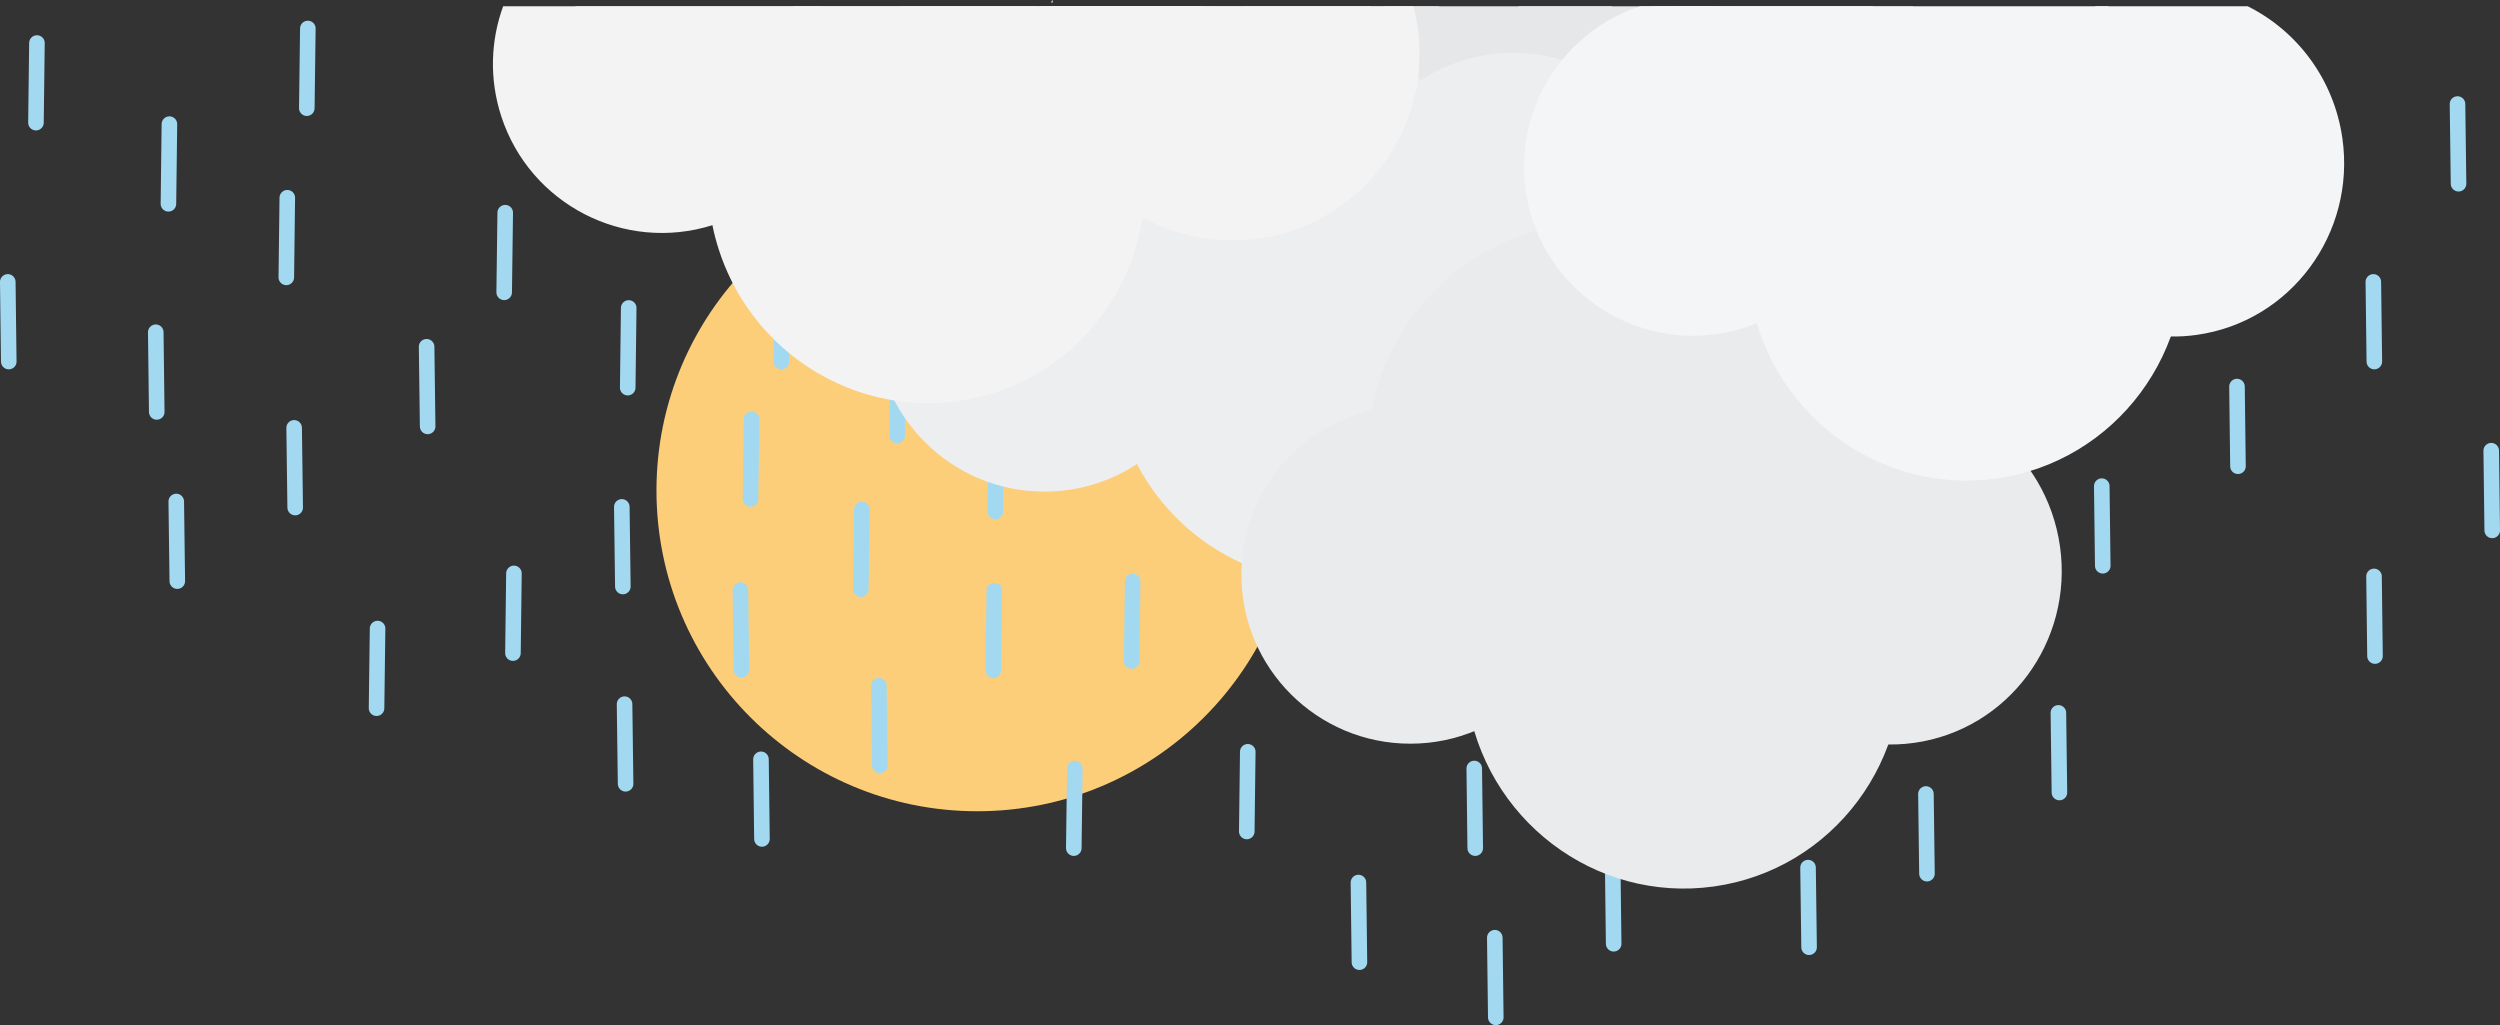 <?xml version="1.0" encoding="UTF-8"?>
<svg id="Laag_1" data-name="Laag 1" xmlns="http://www.w3.org/2000/svg" viewBox="0 0 481.82 197.57"><rect x="0" y="0" width="481.82" height="197.57" fill="#333333" stroke="none"/>
  <defs>
    <style>
      .cls-1 {
        fill: #fcce79;
      }

      .cls-1, .cls-2, .cls-3, .cls-4, .cls-5, .cls-6, .cls-7, .cls-8, .cls-9, .cls-10, .cls-11 {
        stroke-width: 0px;
      }

      .cls-2, .cls-12 {
        fill: none;
      }

      .cls-3 {
        fill: #f3f3f3;
      }

      .cls-4 {
        fill: #c9c9cb;
      }

      .cls-5 {
        fill: #f3f5f7;
      }

      .cls-6 {
        fill: #e5e7e8;
      }

      .cls-7 {
        fill: #b2b2b2;
      }

      .cls-8 {
        fill: #e9ebec;
      }

      .cls-9 {
        fill: #a5a4a4;
      }

      .cls-10 {
        fill: #eceeef;
      }

      .cls-11 {
        fill: #c6c3c4;
      }

      .cls-12 {
        stroke: #a2d9f1;
        stroke-linecap: round;
        stroke-miterlimit: 10;
        stroke-width: 3px;
      }
    </style>
  </defs>
  <g id="Laag_3" data-name="Laag 3">
    <circle class="cls-1" cx="188.34" cy="94.53" r="61.82"/>
  </g>
  <g id="Laag_6" data-name="Laag 6">
    <line class="cls-12" x1="351.62" y1="103.4" x2="351.81" y2="118.76"/>
    <line class="cls-12" x1="284.32" y1="163.46" x2="284.13" y2="148.11"/>
    <line class="cls-12" x1="310.62" y1="151.26" x2="310.42" y2="135.91"/>
    <line class="cls-12" x1="311" y1="181.89" x2="310.81" y2="166.54"/>
    <line class="cls-12" x1="288.09" y1="180.72" x2="288.28" y2="196.07"/>
    <line class="cls-12" x1="329.53" y1="136.62" x2="329.34" y2="121.27"/>
    <line class="cls-12" x1="336.53" y1="166.25" x2="336.34" y2="150.9"/>
    <line class="cls-12" x1="344.7" y1="149.95" x2="344.51" y2="134.59"/>
    <line class="cls-12" x1="371.38" y1="168.38" x2="371.18" y2="153.02"/>
    <line class="cls-12" x1="473.83" y1="35.41" x2="473.63" y2="20.05"/>
    <line class="cls-12" x1="348.46" y1="167.21" x2="348.66" y2="182.56"/>
    <line class="cls-12" x1="396.91" y1="152.74" x2="396.71" y2="137.39"/>
    <line class="cls-12" x1="120.04" y1="113.04" x2="119.84" y2="97.69"/>
    <line class="cls-12" x1="30.21" y1="79.39" x2="30.02" y2="64.03"/>
    <line class="cls-12" x1="1.69" y1="69.68" x2="1.5" y2="54.33"/>
    <line class="cls-12" x1="56.89" y1="97.82" x2="56.69" y2="82.46"/>
    <line class="cls-12" x1="33.97" y1="96.65" x2="34.17" y2="112"/>
    <line class="cls-12" x1="82.42" y1="82.18" x2="82.22" y2="66.83"/>
    <line class="cls-12" x1="59.13" y1="20.85" x2="59.33" y2="5.49"/>
    <line class="cls-12" x1="32.46" y1="39.28" x2="32.65" y2="23.92"/>
    <line class="cls-12" x1="55.37" y1="38.11" x2="55.18" y2="53.46"/>
    <line class="cls-12" x1="6.93" y1="23.64" x2="7.12" y2="8.29"/>
    <line class="cls-12" x1="357.79" y1="148.86" x2="357.6" y2="133.51"/>
    <line class="cls-12" x1="381.27" y1="112.05" x2="381.46" y2="127.4"/>
    <line class="cls-12" x1="261.81" y1="170.09" x2="262" y2="185.44"/>
    <line class="cls-12" x1="457.6" y1="69.68" x2="457.41" y2="54.33"/>
    <line class="cls-12" x1="480.32" y1="102.22" x2="480.13" y2="86.86"/>
    <line class="cls-12" x1="457.54" y1="111.09" x2="457.73" y2="126.44"/>
    <line class="cls-12" x1="431.13" y1="74.5" x2="431.32" y2="89.86"/>
    <line class="cls-12" x1="405.07" y1="93.69" x2="405.26" y2="109.04"/>
    <line class="cls-12" x1="378.37" y1="79.52" x2="378.56" y2="94.88"/>
    <line class="cls-12" x1="150.78" y1="54.33" x2="150.58" y2="69.68"/>
    <line class="cls-12" x1="218.1" y1="127.4" x2="218.3" y2="112.05"/>
    <line class="cls-12" x1="191.82" y1="98.57" x2="192.02" y2="83.21"/>
    <line class="cls-12" x1="191.44" y1="129.19" x2="191.63" y2="113.84"/>
    <line class="cls-12" x1="207.15" y1="148.11" x2="206.95" y2="163.46"/>
    <line class="cls-12" x1="172.91" y1="83.93" x2="173.1" y2="68.57"/>
    <line class="cls-12" x1="165.91" y1="113.56" x2="166.1" y2="98.2"/>
    <line class="cls-12" x1="144.65" y1="96.17" x2="144.84" y2="80.81"/>
    <line class="cls-12" x1="121.17" y1="59.35" x2="120.98" y2="74.71"/>
    <line class="cls-12" x1="240.48" y1="144.89" x2="240.29" y2="160.25"/>
    <line class="cls-12" x1="142.89" y1="129.08" x2="142.7" y2="113.72"/>
    <line class="cls-12" x1="169.57" y1="147.51" x2="169.38" y2="132.15"/>
    <line class="cls-12" x1="146.66" y1="146.34" x2="146.85" y2="161.69"/>
    <line class="cls-12" x1="120.37" y1="135.71" x2="120.57" y2="151.06"/>
    <line class="cls-12" x1="72.77" y1="121.14" x2="72.57" y2="136.49"/>
    <line class="cls-12" x1="99.05" y1="110.51" x2="98.86" y2="125.87"/>
    <line class="cls-12" x1="97.37" y1="40.99" x2="97.17" y2="56.34"/>
    <line class="cls-12" x1="124.07" y1="26.83" x2="123.88" y2="42.18"/>
  </g>
  <g>
    <path class="cls-4" d="M277.33,1.21c.01,4.17-1.39,8.1-3.81,11.26-.24.34-.51.67-.8.99-1.87,2.15-4.24,3.88-6.96,4.98-1.4.57-2.9.98-4.46,1.2-10.18,1.43-19.6-5.66-21.03-15.84-.12-.87-.18-1.73-.18-2.6h37.24Z"/>
    <path class="cls-6" d="M312.16,17.34c-.21.87-.47,1.72-.78,2.56-2.76,7.63-9.24,13.6-17.53,15.36-.55.12-1.1.22-1.67.3-5.35.75-10.55-.34-14.95-2.82-2.87-1.58-5.39-3.77-7.41-6.39-1.15-1.49-2.14-3.14-2.94-4.89-.43-.97-.81-1.97-1.11-3.02-.36-1.17-.62-2.39-.8-3.65-.56-4.01-.13-7.92,1.12-11.47.24-.72.52-1.42.84-2.11h43.67c.3.64.56,1.29.8,1.96.57,1.56.98,3.22,1.22,4.93.45,3.18.27,6.3-.45,9.24Z"/>
    <circle id="Ellipse_3" data-name="Ellipse 3" class="cls-10" cx="201.29" cy="62.17" r="32.58"/>
    <ellipse id="Ellipse_4" data-name="Ellipse 4" class="cls-10" cx="256.35" cy="69.71" rx="42.11" ry="42.61" transform="translate(-8.72 87.33) rotate(-19.01)"/>
    <path class="cls-9" d="M202.95,0c-.06.18-.11.36-.16.54-.07-.06-.13-.11-.2-.15.12-.13.24-.27.36-.39Z"/>
    <path class="cls-9" d="M233.62,28.85c-2.26,2.43-5.15,4.37-8.52,5.53-1.45.5-2.93.83-4.39,1-.25.03-.5.06-.75.08h-.01c-3.34.28-6.63-.26-9.64-1.48-2.45-1-4.72-2.46-6.64-4.31-1.45-1.39-2.73-3.01-3.74-4.82-.63-1.1-1.16-2.27-1.59-3.52-.26-.75-.47-1.51-.64-2.27-.38-1.67-.54-3.36-.5-5.02.06-3.27.89-6.45,2.38-9.3.64-1.24,1.41-2.42,2.3-3.53h32.71c1.51,1.85,2.73,4.01,3.55,6.39,2.63,7.64.62,15.73-4.53,21.24Z"/>
    <circle id="Ellipse_6" data-name="Ellipse 6" class="cls-10" cx="214.44" cy="46.51" r="26.07"/>
    <path class="cls-6" d="M330.48,1.21c-.14,7.63-4.77,14.4-11.62,17.24-.88.38-1.8.68-2.77.91-.43.11-.86.2-1.3.28h-.01c-.18.03-.35.06-.53.08-.96.14-1.92.19-2.87.17-4.8-.06-9.27-1.96-12.65-5.14-1.35-1.27-2.53-2.76-3.49-4.4-1.2-2.09-2.03-4.46-2.39-7-.1-.72-.16-1.43-.18-2.14h37.8Z"/>
    <circle id="Ellipse_12" data-name="Ellipse 12" class="cls-8" cx="271.81" cy="110.77" r="32.56"/>
    <ellipse id="Ellipse_7" data-name="Ellipse 7" class="cls-10" cx="291.9" cy="43.69" rx="33.09" ry="33.59" transform="translate(1.69 97.49) rotate(-19.01)"/>
    <ellipse id="Ellipse_9" data-name="Ellipse 9" class="cls-8" cx="324.41" cy="128.68" rx="42.08" ry="42.58" transform="translate(-14.75 46.4) rotate(-8)"/>
    <path class="cls-9" d="M202.95,0c-.06.18-.11.36-.16.54-.07-.06-.13-.11-.2-.15.12-.13.24-.27.36-.39Z"/>
    <path class="cls-10" d="M277.22,32.74v.15c.07,11.45-4.22,22.43-11.8,30.71-4.82,5.26-10.97,9.43-18.18,11.91-5.76,1.98-11.65,2.71-17.38,2.31-5.37-.36-10.59-1.7-15.43-3.91-1.03-.46-2.03-.97-3.04-1.52,0-.01-.01-.01-.01-.01h-.01c-2.15-1.18-4.22-2.54-6.16-4.08-6.62-5.19-11.89-12.32-14.85-20.91-.65-1.88-1.16-3.78-1.55-5.67-.64-3.09-.95-6.19-.94-9.26,0-1.19.05-2.38.15-3.57.33-4.08,1.21-8.06,2.59-11.83,2.05-5.63,5.21-10.81,9.31-15.21.2-.22.4-.44.62-.65h63.59c.69.68,1.34,1.38,1.96,2.11,2.62,3.01,4.87,6.4,6.64,10.14.21.42.4.85.59,1.28.11.26.23.51.32.77h0c.4.92.75,1.85,1.08,2.81,1.64,4.77,2.45,9.63,2.5,14.42Z"/>
    <circle id="Ellipse_13" data-name="Ellipse 13" class="cls-4" cx="297.55" cy="67.19" r="21.04"/>
    <path id="Ellipse_14" data-name="Ellipse 14" class="cls-10" d="M284.08,72.11c14.25-2,27.42,7.92,29.42,22.17s-7.92,27.42-22.17,29.42"/>
    <ellipse id="Ellipse_10" data-name="Ellipse 10" class="cls-8" cx="364.27" cy="109.92" rx="33.07" ry="33.57" transform="translate(-11.75 51.77) rotate(-8)"/>
    <ellipse id="Ellipse_11" data-name="Ellipse 11" class="cls-8" cx="308.06" cy="87.97" rx="44.59" ry="45.09" transform="translate(-9.24 43.73) rotate(-8)"/>
    <path class="cls-5" d="M336.42,1.21c5.02,1.65,9.55,4.51,13.21,8.27,1.74,1.79,3.29,3.8,4.59,5.97,2.17,3.63,3.67,7.74,4.29,12.17.6,4.3.34,8.52-.67,12.48-1.19,4.76-3.45,9.15-6.53,12.86-2.32,2.8-5.11,5.21-8.28,7.11-1.41.85-2.9,1.6-4.45,2.22-2.44,1-5.06,1.72-7.8,2.1-4.2.59-8.32.35-12.19-.6h0c-.1-.02-.19-.04-.28-.07-9.35-2.35-17.27-8.8-21.44-17.58-.27-.54-.51-1.1-.74-1.66-1-2.44-1.72-5.06-2.1-7.81-.07-.48-.12-.95-.16-1.42-.73-7.44,1.13-14.59,4.89-20.5.69-1.12,1.46-2.18,2.31-3.21,2.8-3.44,6.3-6.31,10.34-8.38,1.5-.77,3.08-1.43,4.72-1.96h20.31Z"/>
    <path class="cls-3" d="M142.9,41.07c-1.65.88-3.42,1.63-5.26,2.23-.11.04-.23.07-.34.1-17,5.34-35.18-4.02-40.7-21.01-2.33-7.18-2.03-14.6.37-21.18h61.2c.13.35.25.7.37,1.06,4.96,15.26-1.95,31.52-15.64,38.8Z"/>
    <ellipse id="Ellipse_15" data-name="Ellipse 15" class="cls-5" cx="378.86" cy="50.06" rx="42.08" ry="42.58" transform="translate(-3.28 53.21) rotate(-8)"/>
    <path class="cls-3" d="M220.71,35.38c0,.21,0,.41-.01.62-.02,1.99-.18,3.98-.49,5.92-1.57,10.33-6.9,19.79-15,26.39-.69.58-1.4,1.12-2.14,1.64-3.38,2.41-7.17,4.36-11.33,5.71-6.45,2.09-13.06,2.54-19.35,1.53-15.26-2.4-28.7-13.2-33.84-29.03-.51-1.58-.93-3.18-1.25-4.77-.32-1.59-.55-3.18-.69-4.76-1.3-14.59,4.99-28.74,16.35-37.43h50.75c5.24,3.95,9.61,9.16,12.63,15.35.65,1.33,1.24,2.71,1.75,4.13.18.48.35.97.51,1.47,1.42,4.39,2.1,8.84,2.11,13.22Z"/>
    <path class="cls-7" d="M336.42,1.21h32.39c-1.26,1.68-2.77,3.18-4.49,4.41-2.69,1.95-5.88,3.29-9.4,3.79-1.8.25-3.58.27-5.3.07-5.8-.65-11.01-3.71-14.45-8.27h1.24Z"/>
    <path class="cls-5" d="M336.42,1.21h24.49c1.28,1.33,2.43,2.81,3.42,4.41.74,1.19,1.38,2.45,1.92,3.77.81,1.97,1.39,4.08,1.7,6.28,1.36,9.71-2.82,18.92-10.12,24.44-3.42,2.58-7.51,4.35-12.05,4.99-2.99.42-5.93.31-8.73-.26-.97-.18-1.91-.43-2.85-.73h-.01c-3.59-1.15-6.85-3.07-9.61-5.58-4.33-3.93-7.35-9.35-8.24-15.6-.09-.61-.15-1.23-.19-1.84h0c-.05-.58-.07-1.15-.07-1.71-.01-3.38.63-6.63,1.82-9.64,1.25-3.18,3.13-6.07,5.49-8.52h13.02Z"/>
    <path class="cls-5" d="M423.38,64.54c-1.68.24-3.36.34-5.01.31-12.68-.16-24.06-7.73-29.44-19.08-1.45-3.04-2.47-6.35-2.97-9.87-1.35-9.65,1.47-18.91,7.09-25.88,2.93-3.65,6.61-6.67,10.87-8.81h29.28c9.52,4.75,16.63,14.05,18.25,25.49,2.58,18.36-9.99,35.3-28.08,37.84Z"/>
    <path class="cls-2" d="M202.79.54c-.07-.06-.13-.11-.2-.15.12-.13.24-.27.36-.39-.06.18-.11.36-.16.54Z"/>
    <path class="cls-2" d="M406.35,1.21h-2.41c.72-.36,1.45-.7,2.21-1,.07.33.14.66.2,1Z"/>
    <path class="cls-5" d="M336.42,1.21h69.93c.11.64.22,1.28.31,1.93.71,5.05.56,10.01-.32,14.75-2.11,11.24-8.41,21.19-17.4,27.88-5.74,4.25-12.59,7.17-20.15,8.24-6.02.84-11.94.43-17.48-1.04-5.19-1.38-10.05-3.69-14.38-6.76-.93-.67-1.84-1.36-2.72-2.09h-.01c-7.63-6.36-13.21-15.26-15.34-25.65-.2-.95-.36-1.91-.5-2.9-.27-1.96-.42-3.91-.44-5.83-.04-2.9.2-5.74.69-8.52h17.82Z"/>
    <path class="cls-3" d="M199.95,1.21c0,.22-.02.44-.04.65-.07.96-.18,1.92-.33,2.88-.46,3.2-1.26,6.31-2.38,9.3-.57,1.54-1.23,3.06-1.97,4.52-1.89,3.77-4.32,7.25-7.2,10.35-4.96,5.33-11.29,9.5-18.68,11.89-8.91,2.9-18.08,2.81-26.44.27-2.15-.64-4.26-1.45-6.29-2.42-10.81-5.14-19.6-14.6-23.61-26.95-1.13-3.48-1.82-6.99-2.09-10.48h89.05Z"/>
    <path class="cls-3" d="M273.53,12.47c-.04.76-.11,1.52-.21,2.27-.04.37-.09.74-.16,1.1-.56,3.69-1.7,7.22-3.35,10.5-.44.9-.93,1.78-1.45,2.65-2.41,3.97-5.57,7.46-9.35,10.26h-.01c-4.19,3.13-9.13,5.37-14.6,6.43-1.3.25-2.6.43-3.89.54-3.87.33-7.66.02-11.28-.84h-.01c-2.12-.5-4.18-1.19-6.15-2.05-.97-.43-1.93-.9-2.86-1.41-3.73-2.03-7.08-4.73-9.9-7.95-1.04-1.2-2.01-2.47-2.9-3.81-1.51-2.28-2.78-4.76-3.74-7.4-.4-1.07-.74-2.17-1.03-3.3-.2-.75-.38-1.52-.53-2.3-1.06-5.47-.83-10.89.49-15.95h69.82c.19.71.36,1.44.5,2.18.59,3.06.78,6.1.6,9.08Z"/>
    <path class="cls-11" d="M202.95,0c-.06.18-.11.36-.16.54-.07-.06-.13-.11-.2-.15.12-.13.24-.27.36-.39Z"/>
    <path class="cls-3" d="M232.12,1.21c-3.27,6.68-8.79,12.18-15.78,15.35-2.27,1.02-4.7,1.81-7.25,2.3-2.16.42-4.32.62-6.43.6-1.67-.01-3.33-.15-4.95-.41-.84-.13-1.66-.3-2.47-.5-1.58-.38-3.13-.87-4.62-1.48-7.31-2.99-13.45-8.58-16.99-15.86h58.51Z"/>
  </g>
</svg>